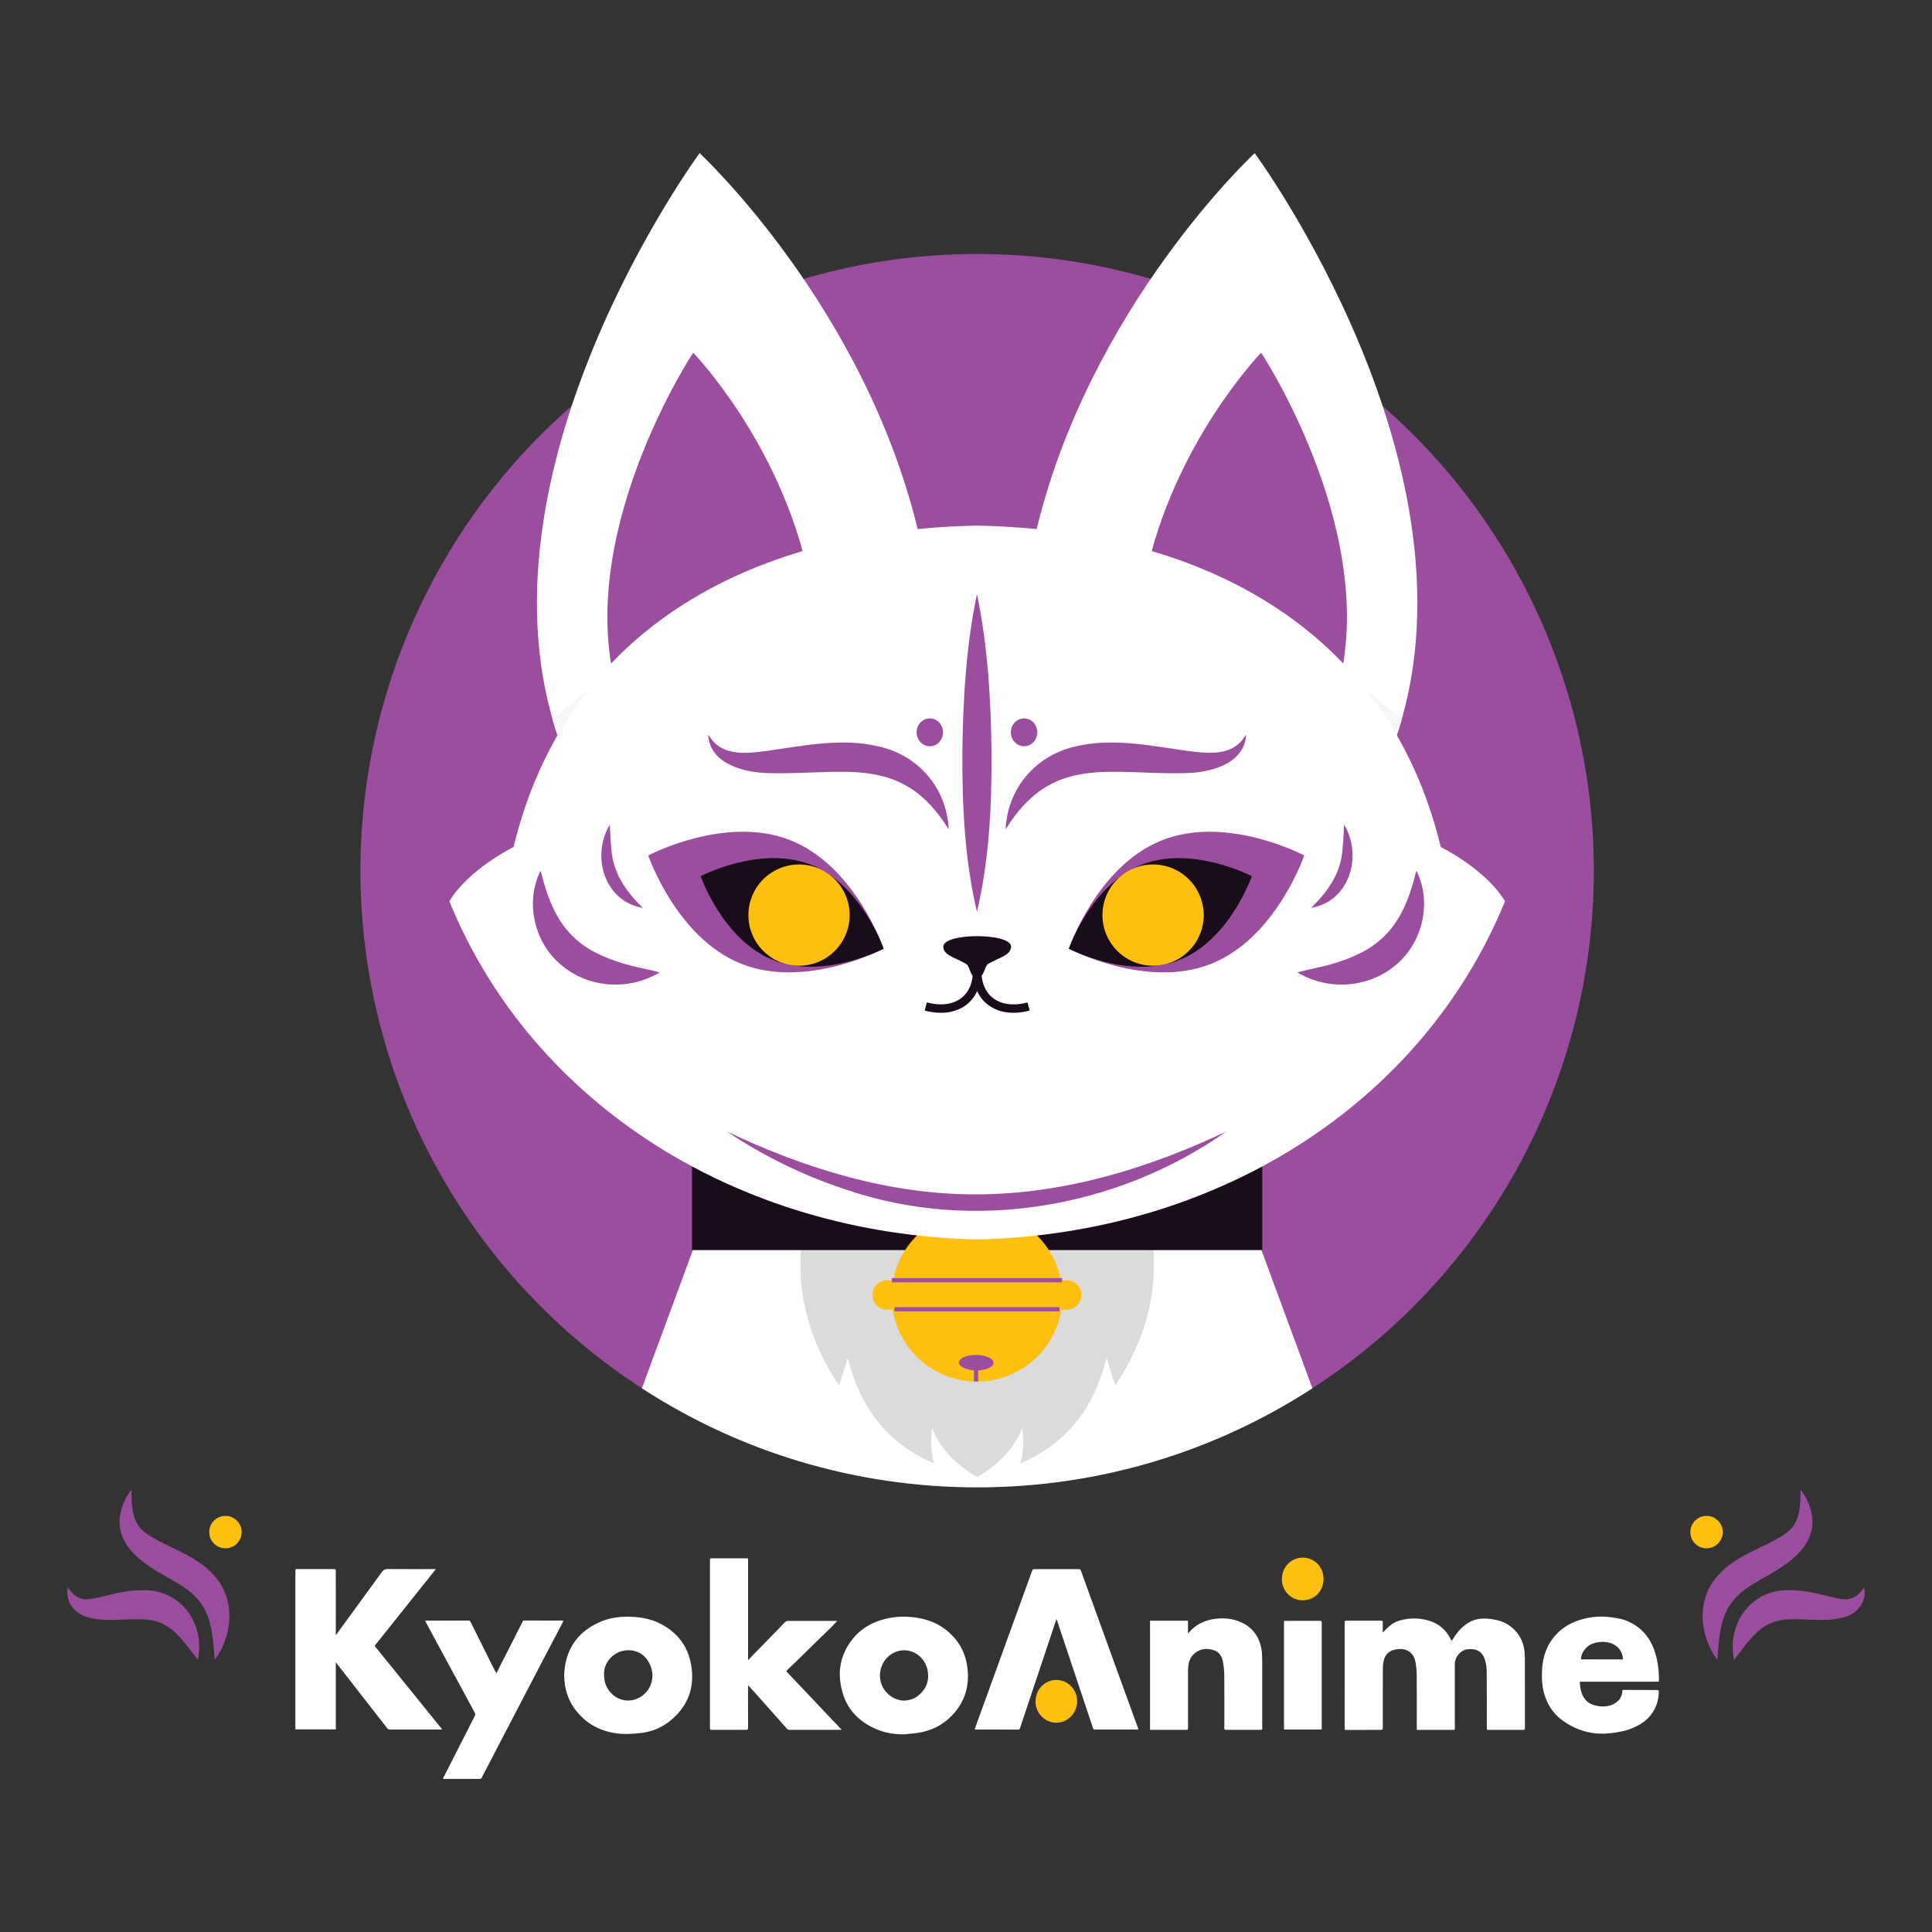 <?xml version="1.0" encoding="UTF-8"?>
<svg id="a" data-name="Layer 1" xmlns="http://www.w3.org/2000/svg" viewBox="0 0 1000 1000">
  <rect x="0" y="0" width="1000" height="1000" fill="#333333" stroke="none"/>
  <defs>
    <style>
      .b {
        fill: #fff;
      }

      .c {
        fill: #190d1c;
      }

      .d {
        fill: #dcdbdb;
      }

      .e {
        fill: #9b4e9e;
      }

      .f {
        fill: #f7f7f7;
      }

      .g {
        fill: #fec010;
      }
    </style>
  </defs>
  <g>
    <path class="b" d="m228.89,895.19c-.43,0-.68,0-.93,0-8.72,0-17.45,0-26.17.01-.6,0-.99-.17-1.37-.66-8.48-10.91-16.98-21.8-25.47-32.69-.33-.42-.66-.85-1.13-1.44v34.72h-20.94c0-.37,0-.74,0-1.12,0-26.41,0-52.82,0-79.23,0-.6.05-1.2,0-1.79-.06-.66.2-.83.84-.82,5.83.02,11.67.01,17.5,0,.62,0,1.25.02,1.87,0,.52-.02.7.14.7.71-.01,7.52.01,15.05.02,22.57,0,3.57,0,7.14,0,10.8.12-.11.23-.17.3-.26,7.87-10.78,15.74-21.55,23.57-32.36.78-1.08,1.56-1.51,2.92-1.5,7.66.08,15.31.04,22.97.04.59,0,1.17,0,1.98,0-.45.59-.75,1-1.07,1.4-9.91,12.42-19.83,24.84-29.75,37.27-.11.14-.21.3-.35.42-.5.43-.38.8,0,1.26,2.4,2.93,4.78,5.88,7.17,8.83,8.97,11.09,17.93,22.17,26.9,33.26.11.14.22.28.44.57Z"/>
    <path class="b" d="m715.67,845.05c1.32-1.27,2.54-2.62,3.94-3.75,2.58-2.09,5.69-2.96,8.93-3.36,3.82-.47,7.59-.17,11.27.97,5.03,1.57,8.7,4.75,11.04,9.45.17.34.35.69.51,1.02.86-1.3,1.67-2.61,2.58-3.84,1.66-2.26,3.68-4.13,6.09-5.61,3.15-1.93,6.57-2.37,10.13-2.1,1.5.11,2.99.41,4.46.71,6.89,1.36,13.74,7.42,14.48,16.48.1,1.27.17,2.54.17,3.81.01,11.88,0,23.76.03,35.65,0,.66-.15.9-.86.9-6.12-.02-12.24,0-18.36,0-.13,0-.26-.03-.45-.05-.02-.2-.06-.39-.06-.59,0-9.94.04-19.87-.06-29.81-.02-2.04-.36-4.16-.99-6.1-1.38-4.24-4.88-5.81-9.22-5.12-3.48.56-6.28,4-6.28,7.59,0,10.56,0,21.12,0,31.68,0,.36,0,.73,0,1.09-.03,1.47.17,1.3-1.29,1.31-5.94.02-11.88.01-17.81.02-.17,0-.35-.03-.6-.06v-.95c0-9.18.04-18.37-.03-27.55-.02-2.14-.23-4.31-.61-6.41-1.01-5.49-5.06-7.66-10.32-6.68-3.7.69-5.75,2.99-6.36,6.83-.16.97-.24,1.96-.24,2.94-.02,10.09-.02,20.18-.03,30.27,0,1.58,0,1.6-1.57,1.6-5.83,0-11.67,0-17.5.02-.59,0-.68-.23-.68-.74.01-12.61.02-25.22.02-37.83,0-5.71,0-11.42-.03-17.12,0-.67.15-.89.86-.88,6.02.03,12.03.03,18.05.01.63,0,.85.15.84.82-.05,1.83-.02,3.66-.02,5.4Z"/>
    <path class="b" d="m504.47,895.14c.14-.41.26-.77.39-1.13,7.23-19.94,14.46-39.88,21.69-59.82,2.5-6.89,5-13.78,7.5-20.67.49-1.34.49-1.33,1.88-1.33,7.47,0,14.95,0,22.42-.01.56,0,.88.1,1.1.7,5.51,15.25,11.03,30.49,16.56,45.73,4.39,12.1,8.79,24.19,13.19,36.29.02.04,0,.1,0,.23-.2.02-.42.06-.63.06-7.29,0-14.58,0-21.88.01-.52,0-.77-.15-.94-.67-5.83-17.49-11.68-34.98-17.52-52.46-.37-1.11-.74-2.21-1.12-3.31-.06-.18-.15-.35-.33-.73-.17.55-.26.89-.37,1.22-4.45,13.31-8.9,26.63-13.35,39.94-1.72,5.13-3.45,10.26-5.15,15.4-.14.42-.29.63-.79.63-7.37-.02-14.74-.01-22.11-.02-.15,0-.3-.03-.53-.05Z"/>
    <path class="b" d="m433.31,839.05c-.99,1.03-1.89,2.03-2.85,2.97-6,5.87-12,11.74-18.01,17.6-1.69,1.65-3.39,3.3-5.12,4.91-.48.45-.22.68.08,1,3.24,3.41,6.48,6.82,9.72,10.23,5,5.28,9.99,10.58,14.99,15.86,1.12,1.18,2.27,2.34,3.57,3.69-.47.03-.71.05-.95.05-8.7,0-17.4,0-26.09.01-.6,0-1-.2-1.39-.64-5.59-6.32-11.2-12.63-16.82-18.94-.85-.95-1.72-1.88-2.58-2.81-.15-.17-.33-.31-.68-.64,0,.73,0,1.25,0,1.78,0,6.74-.02,13.49.02,20.23,0,.79-.21,1.02-1,1.02-5.96-.03-11.93-.02-17.89,0-.66,0-.83-.22-.83-.85.01-29.03,0-58.06,0-87.09,0-.53.04-.85.74-.85,6.07.02,12.13.01,18.2.01.23,0,.45.04.78.07v52.34c.07.04.14.07.21.11.49-.52.97-1.05,1.47-1.56,5.85-6.02,11.7-12.04,17.57-18.03.28-.28.75-.52,1.14-.52,8.33-.02,16.67,0,25,0,.23,0,.45.03.72.06Z"/>
    <path class="b" d="m467.93,897.69c-5.36.04-10.5-.86-15.35-3.11-7.82-3.63-13.56-9.32-16.19-17.59-3.19-10.02-2.02-19.58,4.47-28.08,4-5.23,9.34-8.69,15.73-10.54,5.31-1.54,10.67-1.95,16.14-1.29,5.33.65,10.41,2.08,14.91,5.11,7.66,5.16,12.13,12.32,13.15,21.51,1.06,9.48-1.63,17.76-8.39,24.59-4.75,4.8-10.58,7.63-17.27,8.63-2.39.36-4.8.53-7.21.78Zm.31-17.45c1.78-.19,4.03-.52,5.95-1.83,4.89-3.34,7.03-7.92,5.95-13.81-1.32-7.2-8.58-12.24-15.9-9.82-7.01,2.32-10.69,10.5-7.79,17.45,1.96,4.69,6.64,8.01,11.79,8.01Z"/>
    <path class="b" d="m292.01,866.95c.51-12.67,6.38-21.87,17.99-27.18,5.84-2.67,12.1-3.32,18.47-2.84,4.73.36,9.32,1.39,13.54,3.6,8.52,4.45,13.93,11.38,15.65,20.82,2.16,11.86-1.43,21.84-10.92,29.45-4.44,3.56-9.63,5.65-15.32,6.23-3.04.31-6.13.61-9.18.43-9.58-.54-17.77-4.16-23.86-11.75-3.7-4.6-5.76-9.92-6.22-15.83-.08-.98-.1-1.97-.15-2.95Zm20.62-.59c0,2.96.54,5.24,1.72,7.34,3.59,6.39,11.48,8.59,17.76,4.26,4.84-3.33,6.84-9.64,4.75-15.27-2.07-5.57-6.16-8.47-11.5-8.53-7.88-.09-12.81,6.62-12.72,12.19Z"/>
    <path class="b" d="m817.69,870.45c.1,2.39.39,4.63,1.32,6.75,1.5,3.43,4.2,5.2,7.82,5.8,2.86.48,5.66.4,8.3-.94,2.81-1.43,4.45-3.67,4.61-6.88,0-.13.03-.25.06-.49.44,0,.88,0,1.31,0,5.57.03,11.14.08,16.71.08.68,0,.78.22.77.85-.04,4.51-1.41,8.55-4.18,12.12-2.35,3.02-5.47,4.96-8.9,6.5-3.63,1.63-7.47,2.33-11.38,2.81-9.52,1.17-18.13-1.13-25.77-6.85-4.61-3.45-7.52-8.09-9.1-13.6-1.17-4.05-1.3-8.19-1.09-12.34.36-6.88,2.5-13.11,7.29-18.24,3.12-3.35,6.9-5.71,11.24-7.2,5.37-1.84,10.86-2.5,16.52-1.79,3.13.39,6.23.8,9.16,2.06,7.28,3.14,11.85,8.61,14.22,16.07,1.52,4.77,2.08,9.66,2.09,14.64,0,.48-.15.63-.62.63-1.61-.01-3.23.02-4.84.02-11.56,0-23.12,0-34.68,0-.23,0-.46,0-.85,0Zm.61-11.62c.21.03.31.05.41.05,6.93.01,13.85.02,20.78.04.54,0,.6-.27.55-.69-.36-2.57-1.4-4.72-3.58-6.3-2.55-1.85-5.38-2.34-8.43-2.02-3.17.33-5.97,1.4-7.93,4.06-1.05,1.42-1.76,2.97-1.79,4.85Z"/>
    <path class="b" d="m256.92,866.09c1.31-2.57,2.57-5.06,3.84-7.55,3.24-6.38,6.49-12.76,9.72-19.14.21-.41.42-.64.93-.63,6.59.02,13.18.03,19.77.04.1,0,.2.02.46.05-.16.39-.28.74-.45,1.06-3.12,5.94-6.26,11.88-9.37,17.83-2.86,5.46-5.71,10.94-8.56,16.41-4.12,7.91-8.24,15.82-12.36,23.73-2.91,5.59-5.81,11.18-8.72,16.77-.96,1.84-1.93,3.67-2.87,5.52-.2.38-.4.58-.88.58-6.2-.02-12.4-.01-18.59-.01-.17,0-.34-.03-.58-.05.11-.27.19-.49.29-.69,4.16-8.18,8.33-16.35,12.49-24.53,1.28-2.52,2.58-5.03,3.82-7.56.16-.33.17-.89,0-1.21-5.84-10.84-11.72-21.66-17.59-32.49-2.59-4.79-5.18-9.58-7.77-14.37-.16-.29-.28-.59-.48-1.02.41,0,.68,0,.94,0,7.16,0,14.32,0,21.48-.03.64,0,.91.26,1.17.78,3.62,7.32,7.25,14.62,10.9,21.93.76,1.52,1.57,3.02,2.41,4.61Z"/>
    <path class="b" d="m595.26,895.29v-56.4h19.64v6.64c.31-.35.45-.51.59-.67,3.51-4.12,8.11-6.25,13.38-6.94,4.5-.59,8.95-.21,13.17,1.61,6.23,2.68,9.72,7.54,10.9,14.07.39,2.17.33,4.43.37,6.65.05,2.98,0,5.97-.01,8.95,0,7.65,0,15.31,0,22.96,0,.75-.02,1.51.07,2.25.1.78-.19.97-.93.96-5.49-.02-10.99,0-16.48-.01-.72,0-1.66.16-2.08-.22-.36-.33-.16-1.31-.16-2.01,0-8.69.06-17.38-.03-26.07-.02-2.42-.29-4.87-.78-7.24-.53-2.54-1.85-4.73-4.52-5.63-4.02-1.35-7.73-.81-10.81,2.27-1.72,1.73-2.35,4.02-2.56,6.37-.16,1.75-.11,3.52-.12,5.29,0,8.77,0,17.54.01,26.3,0,.66-.12.95-.89.95-6.09-.03-12.19,0-18.28,0-.15,0-.3-.04-.5-.07Z"/>
    <path class="b" d="m684.11,895.21h-19.51v-56.26c.53,0,1.02,0,1.51,0,5.73,0,11.46.01,17.19-.02.67,0,.82.21.82.84-.01,17.74,0,35.49,0,53.23,0,.7,0,1.4,0,2.21Z"/>
    <path class="g" d="m674.34,806.2c5.77.1,10.76,4.54,10.72,11.23-.03,5.55-4.12,10.94-10.98,10.89-5.84-.04-10.65-4.98-10.57-11.05.08-6.23,4.71-10.97,10.83-11.07Z"/>
    <path class="g" d="m557.52,880.75c-.04,6.08-5.03,11.05-11.06,10.93-5.54-.11-10.58-4.91-10.48-11.15.1-6.16,4.86-11.02,10.88-10.99,5.94.03,10.71,5.05,10.67,11.21Z"/>
  </g>
  <g>
    <circle class="e" cx="505.77" cy="450.65" r="319.2"/>
    <g>
      <g>
        <path class="b" d="m360.04,643.22l-27.8,75.36c49.96,32.42,109.54,51.26,173.53,51.26s123.57-18.84,173.53-51.27l-27.8-75.36h-291.46Z"/>
        <path class="d" d="m596.69,643.22h-181.83c-2.79,26.92,4.41,51.42,19.5,73.99l4.43-14.35c6.18,24.42,19.08,43.63,44.81,54.69-2.74-7.12-1.16-18.44-1.16-18.44,3.82,9.94,11.51,18.46,23.34,25.45,11.83-6.99,19.52-15.5,23.34-25.45,0,0,1.58,11.32-1.16,18.44,25.73-11.06,38.62-30.27,44.81-54.69l4.43,14.35c15.09-22.58,22.29-47.07,19.5-73.99Z"/>
        <rect class="c" x="358.18" y="593.02" width="295.18" height="54.02"/>
        <g>
          <circle class="g" cx="505.67" cy="670.86" r="44.19" transform="translate(-262.67 1010.57) rotate(-76.84)"/>
          <path class="e" d="m514.25,705.43c-.03,2.22-4.06,3.97-9,3.91-4.94-.06-8.93-1.91-8.9-4.13.03-2.22,4.06-3.97,9-3.91,4.94.06,8.93,1.91,8.9,4.13Z"/>
          <rect class="e" x="500.1" y="708.84" width="10.23" height="2.18" transform="translate(-210.57 1206.81) rotate(-89.33)"/>
          <path class="g" d="m552.14,677.9h-92.95c-4.21,0-7.63-3.42-7.63-7.63h0c0-4.21,3.42-7.63,7.63-7.63h92.95c4.21,0,7.63,3.42,7.63,7.63h0c0,4.21-3.42,7.63-7.63,7.63Z"/>
          <rect class="e" x="461.63" y="661.55" width="88.09" height="2.18"/>
          <rect class="e" x="462.97" y="676.57" width="85.41" height="2.18"/>
        </g>
      </g>
      <g>
        <path class="b" d="m475.66,276.75c-27.42-117.66-113.54-197.49-113.54-197.49,0,0-121.93,165.47-72.35,304.82l185.9-107.33Z"/>
        <path class="e" d="m418.67,298.54c-14.46-69.1-59.88-115.99-59.88-115.99,0,0-64.3,97.18-38.16,179.02l98.03-63.04Z"/>
        <path class="b" d="m535.88,276.75c27.42-117.66,113.54-197.49,113.54-197.49,0,0,121.93,165.47,72.35,304.82l-185.9-107.33Z"/>
        <path class="e" d="m592.88,298.54c14.46-69.1,59.88-115.99,59.88-115.99,0,0,64.3,97.18,38.16,179.02l-98.03-63.04Z"/>
        <path class="b" d="m745.75,438.42c-28.26-116.32-127.94-164.24-239.97-166.36-112.03,2.12-211.71,50.04-239.97,166.36,0,0-23.1,11.29-33.24,28.06,42.88,105.08,149.43,172.32,273.21,175.05,123.78-2.73,230.33-69.97,273.21-175.05-10.14-16.77-33.24-28.06-33.24-28.06Z"/>
        <path class="e" d="m505.67,472.01c-6.38-27.17-7.65-54.6-7.56-82.25.35-27.61,1.86-55.03,7.56-82.25,5.7,27.22,7.2,54.64,7.56,82.25.09,27.65-1.18,55.07-7.56,82.25h0Z"/>
        <path class="e" d="m634.76,585.66c-56.35,39.71-131.54,52.6-197.17,29.96-21.82-7.14-42.48-17.34-61.38-29.96,40.61,19.26,84.27,32.72,129.31,32.54,45.1-.1,88.56-13.31,129.24-32.54h0Z"/>
        <path class="e" d="m332.69,469.92c-19.93-3.38-26.8-26.89-17.06-43.07.27,4.4.35,8.55.81,12.55.84,12.48,7.45,21.9,16.25,30.52h0Z"/>
        <path class="e" d="m678.65,469.92c8.8-8.62,15.41-18.05,16.25-30.52.47-3.99.54-8.15.81-12.55,9.74,16.18,2.86,39.7-17.07,43.07h0Z"/>
        <path class="e" d="m491.04,429.33c-24.16-39.31-53.88-28.07-93.37-29.17-12.4-.28-30.25-4.57-31.15-19.92,0,0,1.4,1.91,1.4,1.91,6.71,9.44,18.88,7.83,29.31,6.48,17.92-2.51,38.08-6.81,56.91-2.43,21.05,4.41,35.98,21.67,36.89,43.13h0Z"/>
        <path class="e" d="m341.43,503.3c-15.52,9.42-36.24,8.36-50.52-3.47-14.44-11.51-19.32-33.12-11.07-49.17,3.67,14.98,8.82,28.35,20.57,37.42,7.13,5.68,16.96,9.29,26.14,11.74,4.96,1.22,9.88,2.12,14.87,3.49h0Z"/>
        <path class="e" d="m671.51,503.3c4.99-1.36,9.91-2.27,14.87-3.49,9.19-2.45,19.02-6.06,26.14-11.74,11.75-9.08,16.9-22.43,20.57-37.42,8.25,16.06,3.37,37.66-11.07,49.17-14.28,11.84-35,12.9-50.52,3.47h0Z"/>
        <path class="e" d="m520.51,429.33c.88-21.41,15.89-38.77,36.89-43.13,18.83-4.38,39-.07,56.91,2.43,10.42,1.35,22.61,2.96,29.31-6.48l1.4-1.91c-.92,15.36-18.73,19.64-31.15,19.92-39.48,1.09-69.24-10.12-93.37,29.17h0Z"/>
        <g>
          <g>
            <path class="c" d="m488.24,489.97c0,4.46,6.17,5.64,11.7,8.85,2.43,1.41,1.81,7.04,5.74,7.04.03,0,.07,0,.1,0,.03,0,.06,0,.1,0,3.93,0,3.31-5.63,5.74-7.04,5.53-3.21,11.7-4.39,11.7-8.85,0-7.23-35.07-7.23-35.07,0Z"/>
            <g>
              <path class="c" d="m486.98,524.23c-2.66,0-5.47-.39-8.38-1.17l1.13-4.21c7.12,1.92,13.47,1.11,17.86-2.28,3.97-3.06,6.05-8,6-14.28l4.36-.03c.05,7.58-2.68,13.89-7.7,17.76-3.61,2.78-8.17,4.21-13.28,4.21Z"/>
              <path class="c" d="m524.57,524.23c-5.11,0-9.66-1.42-13.27-4.21-5.02-3.87-7.75-10.18-7.7-17.76l4.36.03c-.04,6.28,2.03,11.21,6,14.28,4.39,3.39,10.73,4.2,17.86,2.28l1.13,4.21c-2.9.78-5.71,1.17-8.38,1.17Z"/>
            </g>
          </g>
          <path class="e" d="m457.37,491.03s-39.95,21.2-73.59,7.87c-33.65-13.32-48.25-56.12-48.25-56.12,0,0,39.95-21.2,73.59-7.87,33.65,13.32,48.25,56.12,48.25,56.12Z"/>
          <path class="c" d="m457.37,491.03s-30.97,16.27-57.13,5.91c-26.16-10.36-37.59-43.42-37.59-43.42,0,0,30.97-16.27,57.13-5.91,26.16,10.36,37.59,43.42,37.59,43.42Z"/>
          <path class="e" d="m553.22,491.03s39.95,21.2,73.59,7.87c33.65-13.32,48.25-56.12,48.25-56.12,0,0-39.95-21.2-73.59-7.87-33.65,13.32-48.25,56.12-48.25,56.12Z"/>
          <path class="c" d="m553.22,491.03s30.97,16.27,57.13,5.91c26.16-10.36,37.59-43.42,37.59-43.42,0,0-30.97-16.27-57.13-5.91-26.16,10.36-37.59,43.42-37.59,43.42Z"/>
          <circle class="g" cx="413.57" cy="473.66" r="26.2"/>
          <circle class="g" cx="596.83" cy="473.66" r="26.2"/>
        </g>
        <path class="e" d="m488.13,379.05c0,3.98-3.07,7.21-6.85,7.21s-6.85-3.23-6.85-7.21,3.07-7.21,6.85-7.21,6.85,3.23,6.85,7.21Z"/>
        <path class="e" d="m536.91,379.05c0,3.98-3.07,7.21-6.85,7.21s-6.85-3.23-6.85-7.21,3.07-7.21,6.85-7.21,6.85,3.23,6.85,7.21Z"/>
        <path class="f" d="m288.55,380.56c4.34-7.36,9.76-15.25,15.85-23.45l-18.44,15.09c.7,2.66,1.58,5.45,2.59,8.36Z"/>
        <path class="f" d="m722.99,380.56c-4.34-7.36-9.76-15.25-15.85-23.45l18.44,15.09c-.75,2.69-1.62,5.49-2.59,8.36Z"/>
      </g>
    </g>
    <g>
      <g>
        <g>
          <path class="e" d="m102.42,859.14c-8.71-11.31-14.46-20.85-28.88-20.97-7.58-.48-18.95,1.55-27.97-1.06-6.96-1.66-11.96-8.26-10.47-15.4,4.62,6.61,8.61,6.98,16.31,5.04,6.48-1.48,13.88-3.76,22.53-3.68,19.73-.41,32.4,17.32,28.47,36.08h0Z"/>
          <path class="e" d="m111.13,859.14c-1.38-19.47-2.64-30.65-20.92-40.66-11.98-6.95-28.8-15.28-28.3-31.74.34-5.91,2.86-11.47,6.17-15.75-.08,8.41.2,17.24,7.01,22.24,9.17,7.01,26.15,11.24,35.25,21.76,11.72,11.98,10.33,31.55.79,44.15h0Z"/>
        </g>
        <g>
          <path class="e" d="m897.58,859.14c-3.98-18.67,8.82-36.56,28.47-36.08,8.65-.08,16.05,2.2,22.53,3.68,7.73,1.94,11.68,1.58,16.31-5.04,1.48,7.15-3.5,13.74-10.47,15.4-9.03,2.62-20.39.58-27.97,1.06-14.41.12-20.17,9.66-28.88,20.97h0Z"/>
          <path class="e" d="m888.88,859.14c-9.54-12.61-10.93-32.17.79-44.15,9.1-10.51,26.09-14.75,35.25-21.76,6.81-5,7.09-13.83,7.01-22.24,3.31,4.27,5.83,9.84,6.17,15.75.49,16.46-16.32,24.78-28.3,31.74-18.32,10.07-19.52,21.17-20.92,40.67h0Z"/>
        </g>
      </g>
      <g>
        <circle class="g" cx="116.69" cy="793.01" r="8.39"/>
        <circle class="g" cx="883.31" cy="793.01" r="8.39"/>
      </g>
    </g>
  </g>
</svg>